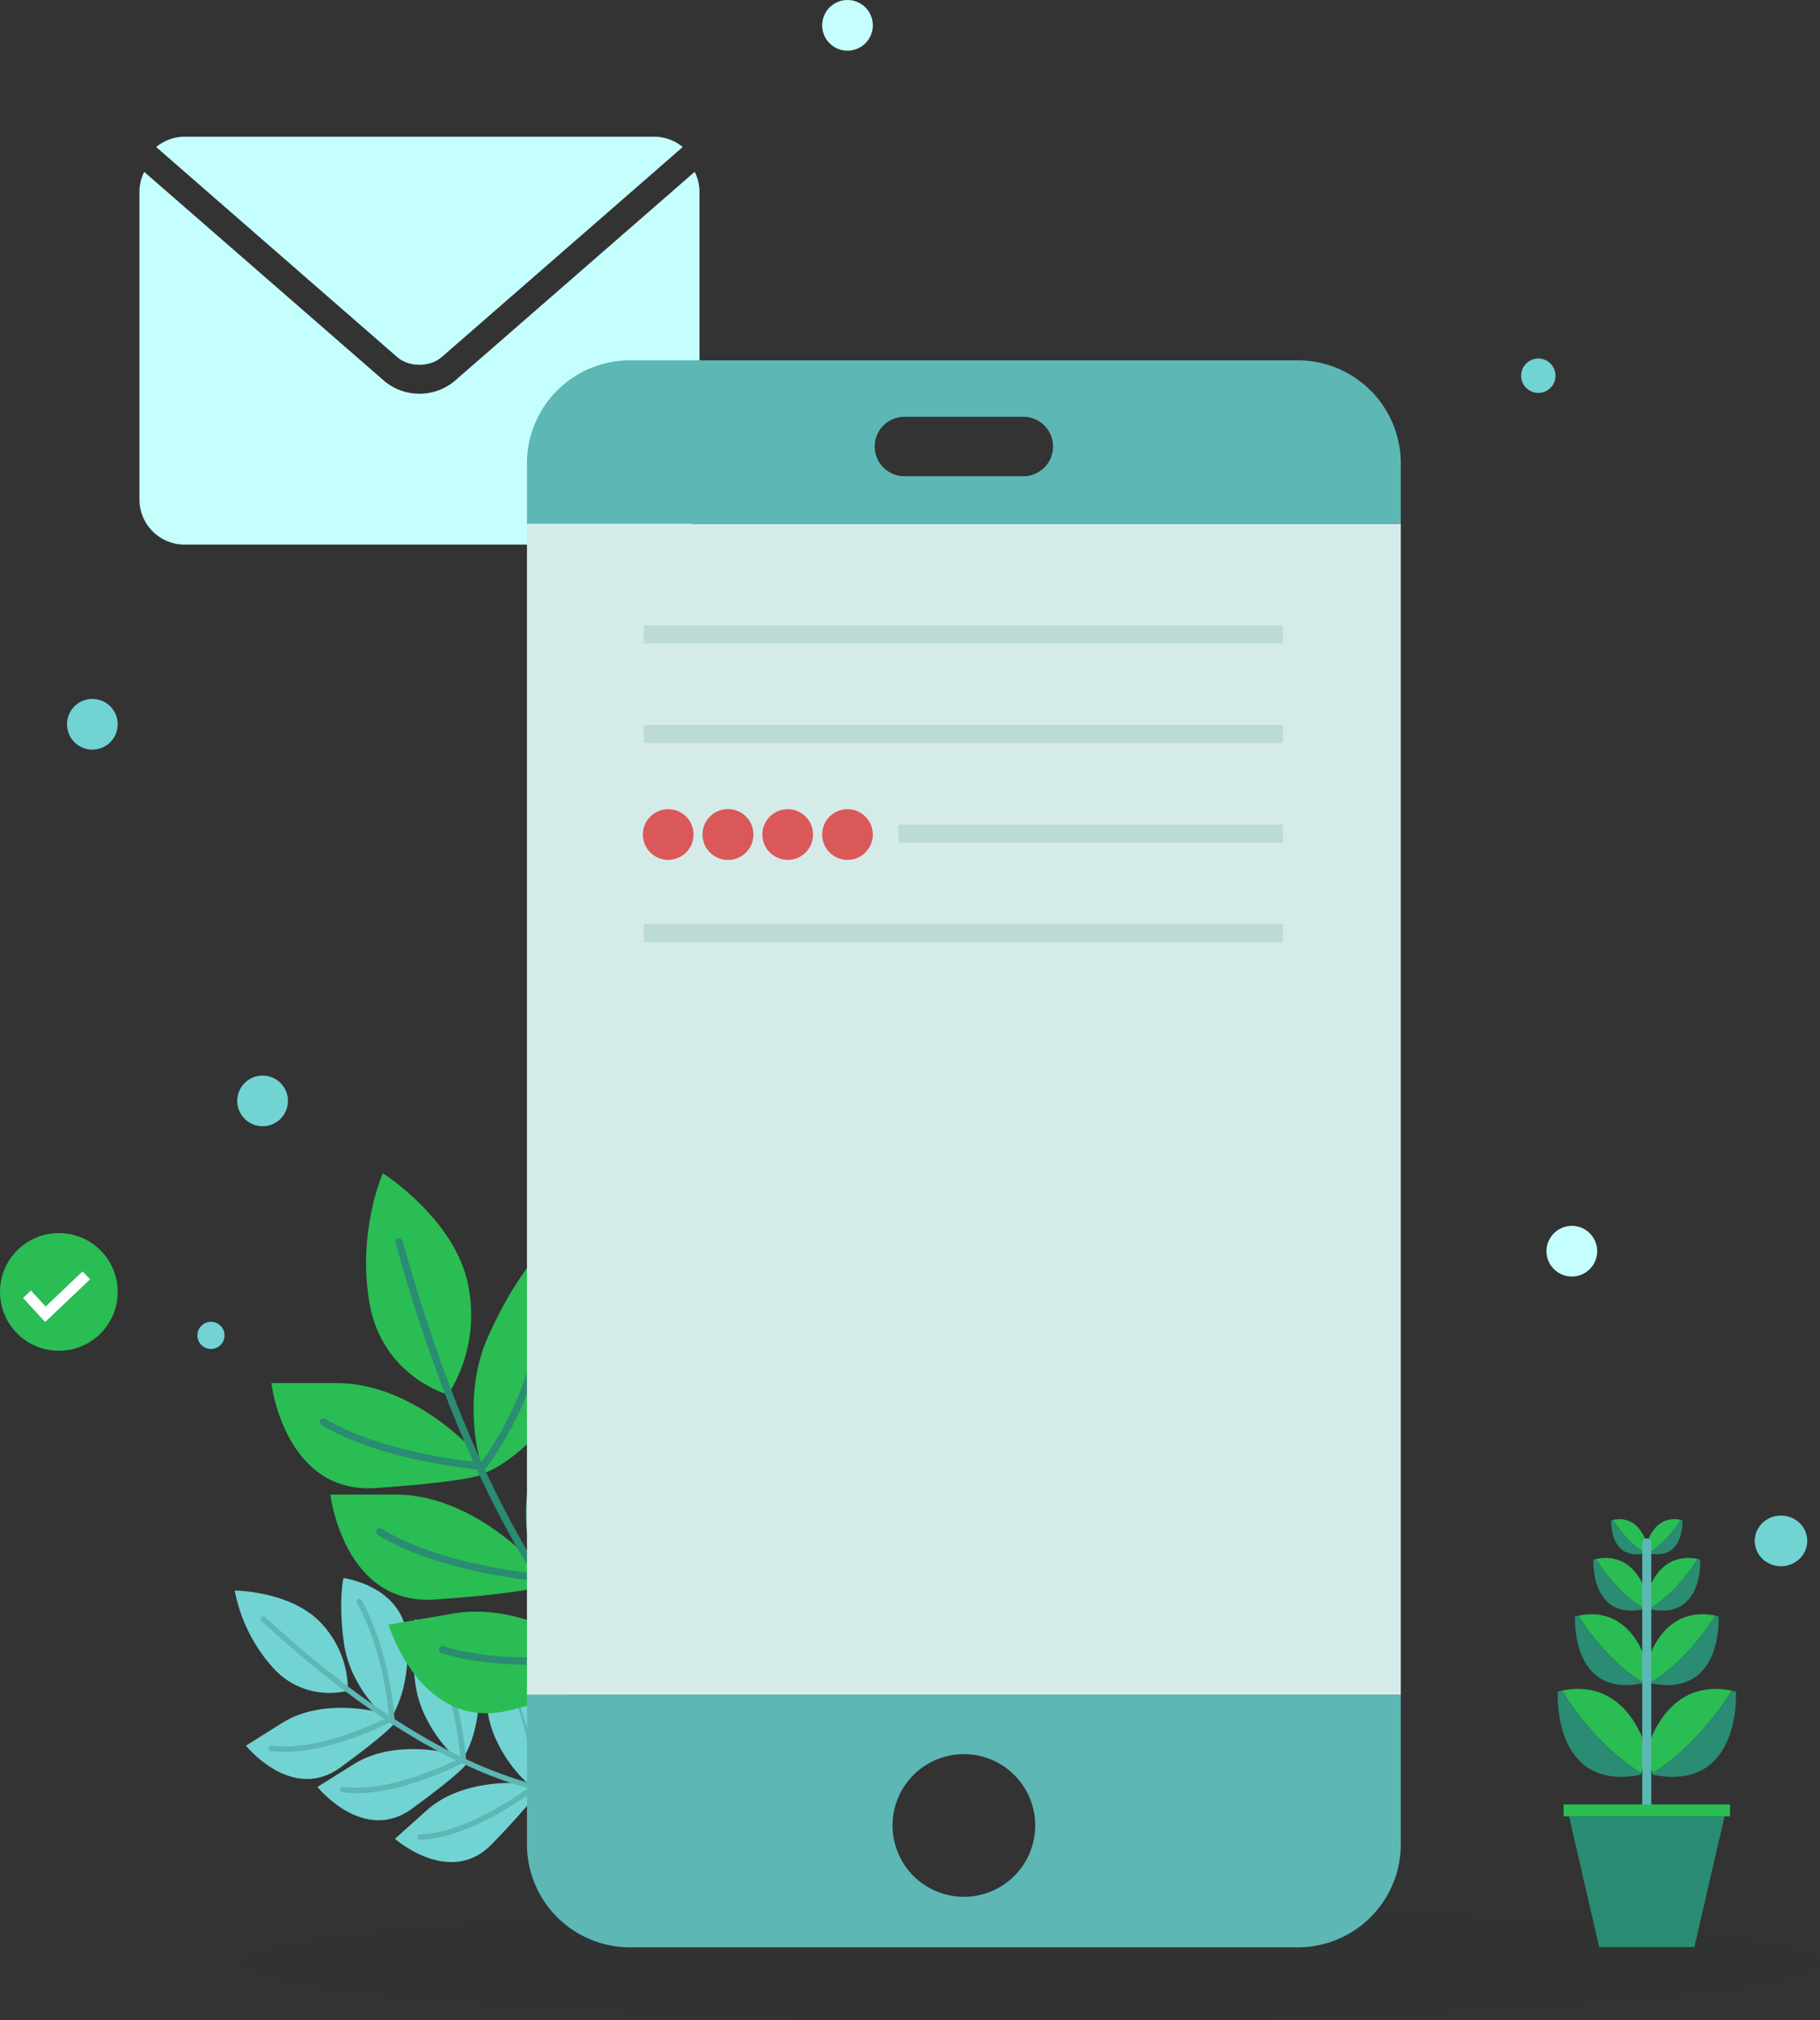 <svg xmlns="http://www.w3.org/2000/svg" width="1005.04" height="1115.793" viewBox="0 0 1005.04 1115.793">
    <rect x="0" y="0" width="1005.04" height="1115.793" fill="#333333" stroke="none"/>
    <defs>
        <style>
            .cls-1{fill:#c5fffd}.cls-2{fill:#173e3e;opacity:.04}.cls-3{fill:#72d3d3}.cls-10,.cls-13,.cls-16,.cls-17,.cls-4,.cls-5,.cls-7,.cls-9{fill:none}.cls-16,.cls-4,.cls-5{stroke:#5cb7b5}.cls-10,.cls-16,.cls-4,.cls-5,.cls-7,.cls-9{stroke-linecap:round;stroke-miterlimit:10}.cls-4{stroke-width:3px}.cls-5{stroke-width:1.4px}.cls-6{fill:#29bd53}.cls-7{stroke:#2a8c72}.cls-7,.cls-9{stroke-width:4px}.cls-8{fill:#82ceb7}.cls-10,.cls-9{stroke:#57a38b}.cls-10{stroke-width:2px}.cls-11{fill:#d5ebea}.cls-12{fill:#5cb7b5}.cls-13{stroke:#bcdbd3;stroke-width:10px}.cls-14{fill:#db5858}.cls-15{fill:#2a8c72}.cls-16{stroke-width:5px}.cls-17{stroke:#fff;stroke-width:6px}
        </style>
    </defs>
    <g id="Group_369" data-name="Group 369" transform="translate(-89 -225)">
        <g id="Group_365" data-name="Group 365" transform="translate(166 300.494)">
            <path id="Path_389" d="M927.511 1220.174l132.93-115.874a24.688 24.688 0 0 0-15.676-5.711h-259.4a24.652 24.652 0 0 0-15.686 5.721l132.941 115.864c6.754 5.871 18.137 5.871 24.891 0z" class="cls-1" data-name="Path 389" transform="translate(-760.433 -1098.587)"/>
            <path id="Path_390" d="M942.835 1215.967a30.341 30.341 0 0 1-38.748.053l-132.645-115.558a24.475 24.475 0 0 0-2.641 10.921v169.993a24.941 24.941 0 0 0 24.934 24.935h259.4a24.947 24.947 0 0 0 24.934-24.935v-169.993a24.609 24.609 0 0 0-2.651-10.952z" class="cls-1" data-name="Path 390" transform="translate(-768.801 -1081.031)"/>
        </g>
        <ellipse id="Ellipse_10" cx="435.402" cy="31.522" class="cls-2" data-name="Ellipse 10" rx="435.402" ry="31.522" transform="translate(223.236 1277.749)"/>
        <g id="Group_349" data-name="Group 349" transform="rotate(-23 2834.966 82.883)">
            <path id="Path_332" d="M500.31 1322.482s-10.034-21.4-4.046-43.966 13.849-33.432 13.849-33.432 29.124 16.943 19.206 44.94-25.976 36.873-25.976 36.873z" class="cls-3" data-name="Path 332" transform="translate(-424.306 -1227.966)"/>
            <path id="Path_333" d="M519.92 1315.656s-24.147-2.732-32.953-27.73a88.729 88.729 0 0 1-2.822-47.566s28.375 12.259 36.808 34.917-1.033 40.379-1.033 40.379z" class="cls-3" data-name="Path 333" transform="translate(-456.302 -1240.359)"/>
            <path id="Path_334" d="M548.52 1276.681s-24.292-18.616-50.04-14.486-23.4 3.749-23.4 3.749 11.056 39.043 43.451 31.45 36.7-10.683 36.7-10.683z" class="cls-3" data-name="Path 334" transform="translate(-475.02 -1184.664)"/>
            <path id="Path_335" d="M497.059 1316.6s12.443-34.291 8.918-67.294" class="cls-4" data-name="Path 335" transform="translate(-417.223 -1216.894)"/>
            <path id="Path_336" d="M507.886 1332.536s-10.034-21.4-4.046-43.966 13.849-33.432 13.849-33.432 29.125 16.942 19.206 44.94-25.977 36.873-25.977 36.873z" class="cls-3" data-name="Path 336" transform="translate(-404.439 -1201.602)"/>
            <path id="Path_337" d="M504.635 1326.655s12.443-34.291 8.918-67.294" class="cls-4" data-name="Path 337" transform="translate(-397.355 -1190.531)"/>
            <path id="Path_338" d="M516.441 1340.446s-10.031-21.4-4.043-43.969 13.848-33.431 13.848-33.431 29.124 16.942 19.206 44.94-25.977 36.876-25.977 36.876z" class="cls-3" data-name="Path 338" transform="translate(-381.996 -1180.867)"/>
            <path id="Path_339" d="M513.192 1334.562s12.447-34.29 8.918-67.295" class="cls-5" data-name="Path 339" transform="translate(-374.915 -1169.795)"/>
            <path id="Path_340" d="M545.109 1275.566s-43.053 3.481-66.678-10.907" class="cls-4" data-name="Path 340" transform="translate(-466.074 -1176.634)"/>
            <path id="Path_341" d="M556.1 1286.734s-24.292-18.615-50.04-14.486-23.4 3.75-23.4 3.75 11.059 39.043 43.451 31.45 36.7-10.682 36.7-10.682z" class="cls-3" data-name="Path 341" transform="translate(-455.152 -1158.3)"/>
            <path id="Path_342" d="M552.685 1285.619s-43.053 3.481-66.678-10.907" class="cls-4" data-name="Path 342" transform="translate(-446.206 -1150.27)"/>
            <path id="Path_343" d="M564.636 1290.341s-27.1-14.214-51.772-5.774l-22.43 7.672s17.533 36.6 48.164 23.611 34.355-16.765 34.355-16.765z" class="cls-3" data-name="Path 343" transform="translate(-434.735 -1131.447)"/>
            <path id="Path_344" d="M561.621 1285.845s-41.836 10.745-67.562.58" class="cls-4" data-name="Path 344" transform="translate(-425.09 -1121.075)"/>
            <path id="Path_345" d="M661 1416.813s-89.992 19.071-176-170.777" class="cls-4" data-name="Path 345" transform="translate(-448.836 -1225.472)"/>
        </g>
        <g id="Group_350" data-name="Group 350" transform="translate(238.755 872.925)">
            <path id="Path_346" d="M523.167 1323.408s-9.962-34.714 4.528-67.316 28.98-47.092 28.98-47.092 39.847 32.6 18.112 72.449-48.109 49.356-48.109 49.356z" class="cls-6" data-name="Path 346" transform="translate(-408.069 -1165.531)"/>
            <path id="Path_347" d="M548.485 1319.257s-35.772-9.962-43.017-49.808 7.246-72.449 7.246-72.449 39.847 25.357 47.092 61.582-11.321 60.675-11.321 60.675z" class="cls-6" data-name="Path 347" transform="translate(-451.046 -1197)"/>
            <path id="Path_348" d="M597.282 1262.961s-32.149-33.961-72-33.961h-36.22s7.245 61.582 57.959 57.959 57.959-7.245 57.959-7.245z" class="cls-6" data-name="Path 348" transform="translate(-488.976 -1113.082)"/>
            <path id="Path_349" d="M521 1299.694s28.979-36.225 32.6-79.694" class="cls-7" data-name="Path 349" transform="translate(-404.996 -1136.684)"/>
            <path id="Path_350" d="M531.167 1339.408s-9.962-34.714 4.528-67.316 28.98-47.092 28.98-47.092 39.847 32.6 18.112 72.449-48.11 49.356-48.11 49.356z" class="cls-8" data-name="Path 350" transform="translate(-387.09 -1123.572)"/>
            <path id="Path_351" d="M530 1330.942s27.071-48.726 29.729-99.375" class="cls-9" data-name="Path 351" transform="translate(-381.394 -1106.35)"/>
            <path id="Path_352" d="M542.167 1353.408s-9.962-34.714 4.528-67.316 28.98-47.092 28.98-47.092 39.847 32.6 18.112 72.449-48.11 49.356-48.11 49.356z" class="cls-8" data-name="Path 352" transform="translate(-358.243 -1086.858)"/>
            <path id="Path_353" d="M541 1344.941s27.071-48.725 29.729-99.374" class="cls-10" data-name="Path 353" transform="translate(-352.548 -1069.636)"/>
            <path id="Path_354" d="M583.128 1259.2s-52.062-4.082-86.207-24.281" class="cls-7" data-name="Path 354" transform="translate(-468.142 -1097.552)"/>
            <path id="Path_355" d="M606.283 1279.96s-32.149-33.96-72-33.96h-36.221s7.245 61.582 57.959 57.959 57.959-7.245 57.959-7.245z" class="cls-6" data-name="Path 355" transform="translate(-465.375 -1068.501)"/>
            <path id="Path_356" d="M593.135 1276.812s-53.5-4.195-87.6-25.122" class="cls-7" data-name="Path 356" transform="translate(-445.547 -1053.579)"/>
            <path id="Path_357" d="M619.346 1286.133s-37.452-28-76.72-21.234l-35.7 6.155s17.6 59.455 66.964 47.269 55.883-16.99 55.883-16.99z" class="cls-6" data-name="Path 357" transform="translate(-442.112 -1021.71)"/>
            <path id="Path_395" d="M87.6 25.122S34.1 20.927 0 0" class="cls-7" data-name="Path 395" transform="rotate(-14 1118.935 -253.928)"/>
            <path id="Path_359" d="M731.367 1502.8s-138.892 6.944-222.9-295.323" class="cls-7" data-name="Path 359" transform="translate(-437.863 -1169.533)"/>
        </g>
        <g id="Group_360" data-name="Group 360" transform="translate(380 424)">
            <path id="Rectangle_58" d="M0 0h482.545v646.676H0z" class="cls-11" data-name="Rectangle 58" transform="translate(0 90.272)"/>
            <path id="Path_379" d="M960.647 1142H591.9a56.9 56.9 0 0 0-56.9 56.9v33.375h482.545V1198.9a56.9 56.9 0 0 0-56.898-56.9zM809.1 1206.011h-65.654a16.413 16.413 0 0 1 0-32.826H809.1a16.413 16.413 0 0 1 0 32.826z" class="cls-12" data-name="Path 379" transform="translate(-535 -1142)"/>
            <path id="Path_380" d="M535 1366.5v82.613a56.9 56.9 0 0 0 56.9 56.9h368.75a56.9 56.9 0 0 0 56.9-56.9V1366.5zm241.273 111.609a39.391 39.391 0 1 1 39.391-39.391 39.393 39.393 0 0 1-39.391 39.391z" class="cls-12" data-name="Path 380" transform="translate(-535 -629.552)"/>
            <path id="Line_14" d="M0 0h353" class="cls-13" data-name="Line 14" transform="translate(64.5 151.385)"/>
            <path id="Line_15" d="M0 0h353" class="cls-13" data-name="Line 15" transform="translate(64.5 206.385)"/>
            <path id="Line_16" d="M0 0h353" class="cls-13" data-name="Line 16" transform="translate(64.5 316.385)"/>
            <path id="Path_394" d="M140.682 0H353" class="cls-13" data-name="Path 394" transform="translate(64.5 261.385)"/>
            <circle id="Ellipse_19" cx="14" cy="14" r="14" class="cls-14" data-name="Ellipse 19" transform="translate(64 247.885)"/>
            <circle id="Ellipse_20" cx="14" cy="14" r="14" class="cls-6" data-name="Ellipse 20" transform="translate(97 247.885)"/>
            <circle id="Ellipse_21" cx="14" cy="14" r="14" class="cls-14" data-name="Ellipse 21" transform="translate(97 247.885)"/>
            <circle id="Ellipse_22" cx="14" cy="14" r="14" class="cls-14" data-name="Ellipse 22" transform="translate(130 247.885)"/>
            <circle id="Ellipse_23" cx="14" cy="14" r="14" class="cls-14" data-name="Ellipse 23" transform="translate(163 247.885)"/>
        </g>
        <g id="Group_359" data-name="Group 359" transform="translate(949.151 1064)">
            <g id="Group_351" data-name="Group 351" transform="translate(49.239 93.739)">
                <path id="Path_360" d="M758.916 1367.5c-37.442-7.611-46.916 33.33-46.916 33.33l3.066 12.257c24.2-14.774 40.416-39.939 43.85-45.587z" class="cls-6" data-name="Path 360" transform="translate(-712 -1366.56)"/>
                <path id="Path_361" d="M756.783 1366.848c-3.434 5.643-19.65 30.808-43.849 45.583l.217.873c49.239 9.848 45.956-45.957 45.956-45.957-.791-.197-1.552-.342-2.324-.499z" class="cls-15" data-name="Path 361" transform="translate(-709.868 -1365.904)"/>
            </g>
            <g id="Group_352" data-name="Group 352" transform="translate(0 93.739)">
                <path id="Path_362" d="M697.721 1367.5c37.442-7.616 46.919 33.325 46.919 33.325l-3.066 12.257c-24.2-14.769-40.416-39.934-43.853-45.582z" class="cls-6" data-name="Path 362" transform="translate(-695.355 -1366.56)"/>
                <path id="Path_363" d="M699.367 1366.848c3.437 5.643 19.653 30.808 43.853 45.583l-.217.873c-49.239 9.848-45.957-45.957-45.957-45.957.791-.197 1.554-.342 2.321-.499z" class="cls-15" data-name="Path 363" transform="translate(-697 -1365.904)"/>
            </g>
            <g id="Group_353" data-name="Group 353" transform="translate(49.242 52.509)">
                <path id="Path_364" d="M749.791 1354.761C719.633 1348.626 712 1381.6 712 1381.6l2.469 9.874c19.493-11.903 32.554-32.174 35.322-36.713z" class="cls-6" data-name="Path 364" transform="translate(-712.001 -1354)"/>
                <path id="Path_365" d="M748.074 1354.232c-2.767 4.543-15.829 24.81-35.321 36.713l.177.7c39.657 7.931 37.015-37.015 37.015-37.015-.64-.159-1.254-.274-1.871-.398z" class="cls-15" data-name="Path 365" transform="translate(-710.285 -1353.471)"/>
            </g>
            <g id="Group_354" data-name="Group 354" transform="translate(9.585 52.509)">
                <path id="Path_366" d="M700.5 1354.761c30.157-6.135 37.786 26.839 37.786 26.839l-2.465 9.874c-19.491-11.903-32.553-32.174-35.321-36.713z" class="cls-6" data-name="Path 366" transform="translate(-698.594 -1354)"/>
                <path id="Path_367" d="M701.827 1354.232c2.767 4.543 15.829 24.81 35.321 36.713l-.177.7c-39.657 7.931-37.015-37.015-37.015-37.015.644-.159 1.254-.274 1.871-.398z" class="cls-15" data-name="Path 367" transform="translate(-699.92 -1353.471)"/>
            </g>
            <g id="Group_355" data-name="Group 355" transform="translate(49.249 21.405)">
                <path id="Path_368" d="M740.119 1345.091c-22.437-4.563-28.116 19.971-28.116 19.971l1.835 7.346c14.503-8.856 24.223-23.936 26.281-27.317z" class="cls-6" data-name="Path 368" transform="translate(-712.003 -1344.525)"/>
                <path id="Path_369" d="M738.843 1344.7c-2.058 3.381-11.778 18.461-26.281 27.317l.131.522c29.507 5.9 27.541-27.541 27.541-27.541-.475-.12-.934-.206-1.391-.298z" class="cls-15" data-name="Path 369" transform="translate(-710.727 -1344.132)"/>
            </g>
            <g id="Group_356" data-name="Group 356" transform="translate(19.74 21.405)">
                <path id="Path_370" d="M703.446 1345.091c22.437-4.563 28.115 19.971 28.115 19.971l-1.835 7.346c-14.502-8.856-24.226-23.936-26.28-27.317z" class="cls-6" data-name="Path 370" transform="translate(-702.027 -1344.525)"/>
                <path id="Path_371" d="M704.433 1344.7c2.058 3.381 11.778 18.461 26.281 27.317l-.131.522c-29.508 5.9-27.541-27.541-27.541-27.541.475-.12.931-.206 1.391-.298z" class="cls-15" data-name="Path 371" transform="translate(-703.014 -1344.132)"/>
            </g>
            <g id="Group_357" data-name="Group 357" transform="translate(49.252)">
                <path id="Path_372" d="M730.741 1338.382c-14.952-3.043-18.737 13.307-18.737 13.307l1.224 4.894c9.665-5.901 16.141-15.949 17.513-18.201z" class="cls-6" data-name="Path 372" transform="translate(-712.004 -1338.004)"/>
                <path id="Path_373" d="M729.89 1338.119c-1.372 2.252-7.849 12.3-17.513 18.2l.089.348c19.663 3.932 18.35-18.354 18.35-18.354-.316-.076-.616-.132-.926-.194z" class="cls-15" data-name="Path 373" transform="translate(-711.153 -1337.742)"/>
            </g>
            <g id="Group_358" data-name="Group 358" transform="translate(29.587)">
                <path id="Path_374" d="M706.3 1338.382c14.952-3.043 18.737 13.307 18.737 13.307l-1.224 4.894c-9.662-5.901-16.139-15.949-17.513-18.201z" class="cls-6" data-name="Path 374" transform="translate(-705.355 -1338.004)"/>
                <path id="Path_375" d="M706.961 1338.119c1.372 2.252 7.849 12.3 17.513 18.2l-.089.348c-19.663 3.932-18.353-18.354-18.353-18.354.318-.076.62-.132.929-.194z" class="cls-15" data-name="Path 375" transform="translate(-706.014 -1337.742)"/>
            </g>
            <path id="Line_10" d="M0 147.718V0" class="cls-16" data-name="Line 10" transform="translate(49.239 13.117)"/>
            <path id="Path_376" d="M784.812 1388h-85.9l16.687 72.218h52.522z" class="cls-15" data-name="Path 376" transform="translate(-692.626 -1223.882)"/>
            <path id="Rectangle_57" d="M0 0h91.913v6.565H0z" class="cls-6" data-name="Rectangle 57" transform="translate(3.282 157.553)"/>
        </g>
        <g id="Component_32_3" data-name="Component 32 – 3" transform="translate(89 906)">
            <circle id="Ellipse_11" cx="32.5" cy="32.5" r="32.5" class="cls-6" data-name="Ellipse 11"/>
            <path id="Path_391" d="M7.325 0l7.31 30.321L0 33.6" class="cls-17" data-name="Path 391" transform="rotate(60 7.288 46.617)"/>
        </g>
        <ellipse id="Ellipse_12" cx="14.5" cy="14" class="cls-3" data-name="Ellipse 12" rx="14.5" ry="14" transform="translate(1058 1062)"/>
        <circle id="Ellipse_18" cx="14" cy="14" r="14" class="cls-3" data-name="Ellipse 18" transform="translate(126 611)"/>
        <circle id="Ellipse_13" cx="9.5" cy="9.5" r="9.5" class="cls-3" data-name="Ellipse 13" transform="translate(929 423)"/>
        <circle id="Ellipse_17" cx="14" cy="14" r="14" class="cls-1" data-name="Ellipse 17" transform="translate(943 902)"/>
        <circle id="Ellipse_15" cx="14" cy="14" r="14" class="cls-3" data-name="Ellipse 15" transform="translate(220 819)"/>
        <circle id="Ellipse_16" cx="7.5" cy="7.5" r="7.5" class="cls-3" data-name="Ellipse 16" transform="translate(198 955)"/>
        <circle id="Ellipse_18-2" cx="14" cy="14" r="14" class="cls-1" data-name="Ellipse 18" transform="translate(543 225)"/>
    </g>
</svg>
